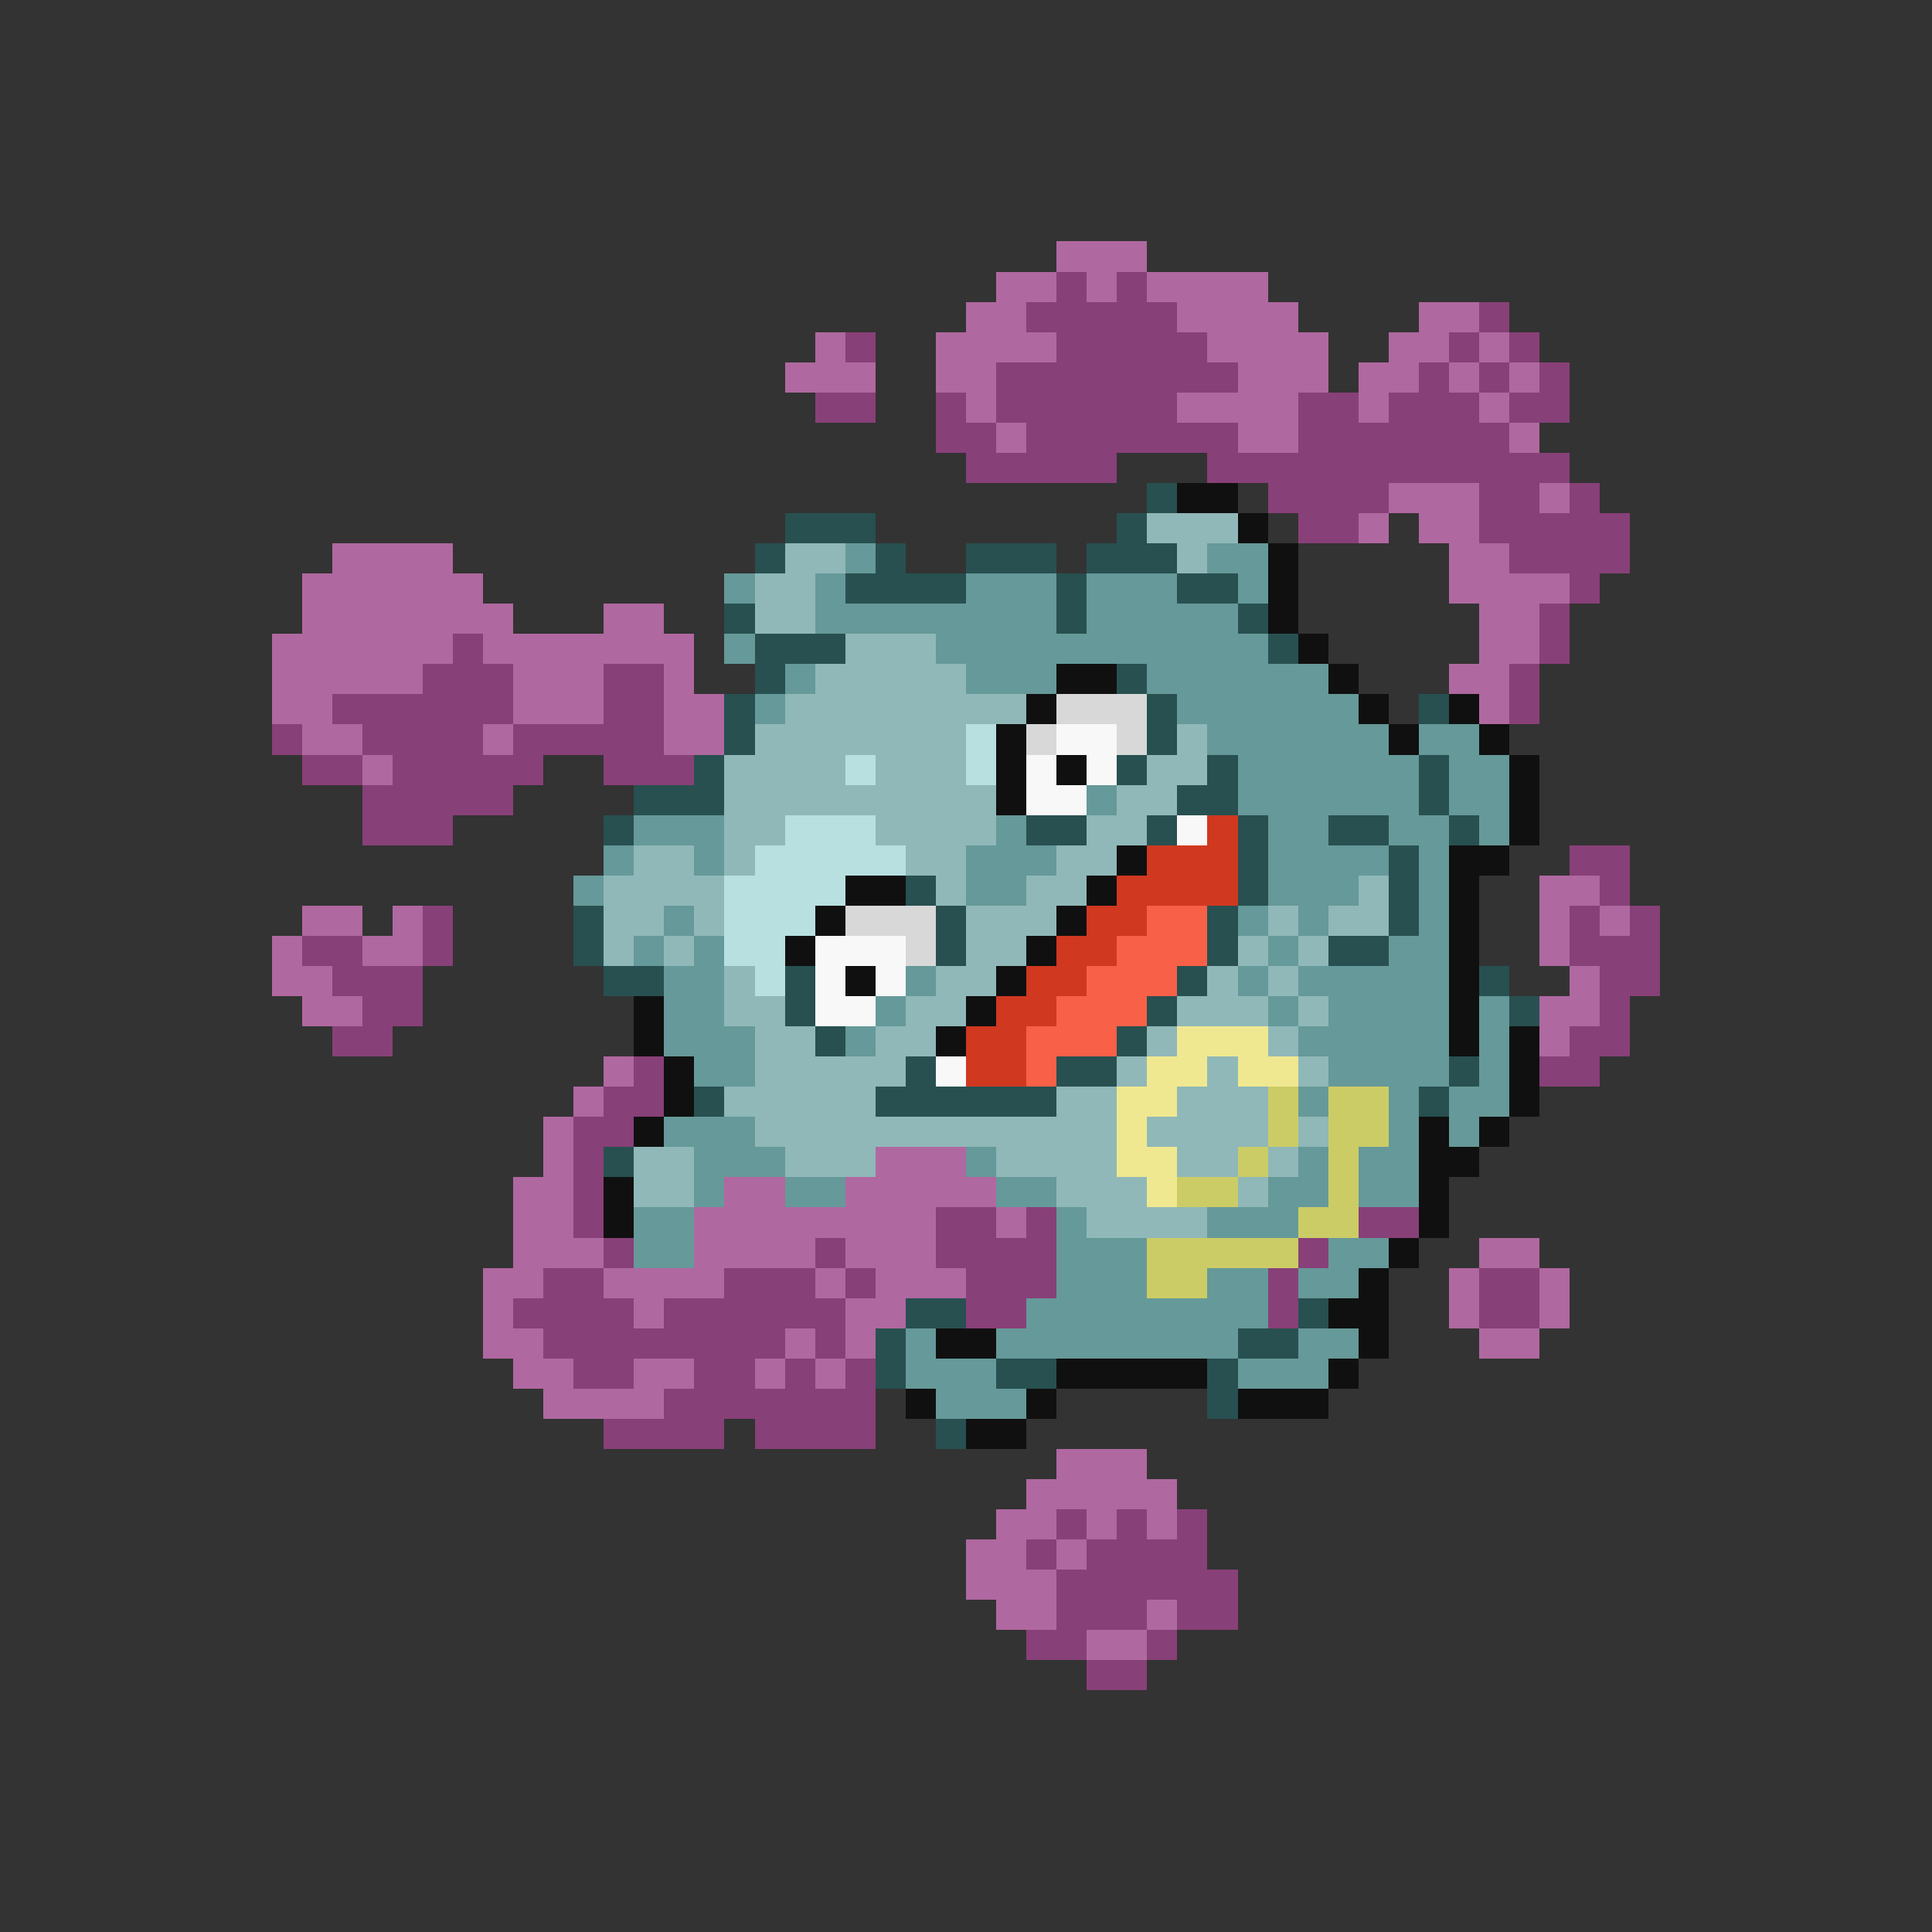 <svg xmlns="http://www.w3.org/2000/svg" viewBox="0 -0.5 64 64" shape-rendering="crispEdges">
<rect x="0" y="-0.5" width="64" height="64" fill="#333333" stroke="none"/>
<path stroke="#b068a0" d="M35 8h3M33 9h2M36 9h1M38 9h4M32 10h2M39 10h4M47 10h2M27 11h1M31 11h4M40 11h4M46 11h2M49 11h1M26 12h3M31 12h2M41 12h3M45 12h2M48 12h1M50 12h1M32 13h1M39 13h4M45 13h1M49 13h1M33 14h1M41 14h2M50 14h1M46 16h3M51 16h1M45 17h1M47 17h2M11 18h4M48 18h2M10 19h6M48 19h4M10 20h7M20 20h2M49 20h2M9 21h6M16 21h7M49 21h2M9 22h5M17 22h3M22 22h1M48 22h2M9 23h2M17 23h3M22 23h2M49 23h1M10 24h2M16 24h1M22 24h2M12 25h1M51 29h2M10 30h2M13 30h1M51 30h1M53 30h1M9 31h1M12 31h2M51 31h1M9 32h2M52 32h1M10 33h2M51 33h2M51 34h1M20 35h1M19 36h1M18 37h1M18 38h1M29 38h3M17 39h2M24 39h2M28 39h5M17 40h2M23 40h8M33 40h1M17 41h3M23 41h4M28 41h3M49 41h2M16 42h2M20 42h4M27 42h1M29 42h3M48 42h1M51 42h1M16 43h1M21 43h1M28 43h2M48 43h1M51 43h1M16 44h2M26 44h1M28 44h1M49 44h2M17 45h2M21 45h2M25 45h1M27 45h1M18 46h4M35 48h3M34 49h5M33 50h2M36 50h1M38 50h1M32 51h2M35 51h1M32 52h3M33 53h2M38 53h1M36 54h2" />
<path stroke="#884078" d="M35 9h1M37 9h1M34 10h5M49 10h1M28 11h1M35 11h5M48 11h1M50 11h1M33 12h8M47 12h1M49 12h1M51 12h1M27 13h2M31 13h1M33 13h6M43 13h2M46 13h3M50 13h2M31 14h2M34 14h7M43 14h7M32 15h5M40 15h12M42 16h4M49 16h2M52 16h1M43 17h2M49 17h5M50 18h4M52 19h1M51 20h1M15 21h1M51 21h1M14 22h3M20 22h2M50 22h1M11 23h6M20 23h2M50 23h1M9 24h1M12 24h4M17 24h5M10 25h2M13 25h5M20 25h3M12 26h5M12 27h3M52 28h2M53 29h1M14 30h1M52 30h1M54 30h1M10 31h2M14 31h1M52 31h3M11 32h3M53 32h2M12 33h2M53 33h1M11 34h2M52 34h2M21 35h1M51 35h2M20 36h2M19 37h2M19 38h1M19 39h1M19 40h1M31 40h2M34 40h1M45 40h2M20 41h1M27 41h1M31 41h4M43 41h1M18 42h2M24 42h3M28 42h1M32 42h3M42 42h1M49 42h2M17 43h4M22 43h6M32 43h2M42 43h1M49 43h2M18 44h8M27 44h1M19 45h2M23 45h2M26 45h1M28 45h1M22 46h7M20 47h4M25 47h4M35 50h1M37 50h1M39 50h1M34 51h1M36 51h4M35 52h6M35 53h3M39 53h2M34 54h2M38 54h1M36 55h2" />
<path stroke="#285050" d="M38 16h1M26 17h3M37 17h1M25 18h1M29 18h1M32 18h3M36 18h3M28 19h4M35 19h1M39 19h2M24 20h1M35 20h1M41 20h1M25 21h3M42 21h1M25 22h1M37 22h1M24 23h1M38 23h1M47 23h1M24 24h1M38 24h1M23 25h1M37 25h1M40 25h1M47 25h1M21 26h3M39 26h2M47 26h1M20 27h1M34 27h2M38 27h1M41 27h1M44 27h2M48 27h1M41 28h1M46 28h1M30 29h1M41 29h1M46 29h1M19 30h1M31 30h1M40 30h1M46 30h1M19 31h1M31 31h1M40 31h1M44 31h2M20 32h2M26 32h1M39 32h1M49 32h1M26 33h1M38 33h1M50 33h1M27 34h1M37 34h1M30 35h1M35 35h2M48 35h1M23 36h1M29 36h6M47 36h1M20 38h1M30 43h2M43 43h1M29 44h1M41 44h2M29 45h1M33 45h2M40 45h1M40 46h1M31 47h1" />
<path stroke="#101010" d="M39 16h2M41 17h1M42 18h1M42 19h1M42 20h1M43 21h1M35 22h2M44 22h1M34 23h1M45 23h1M48 23h1M33 24h1M46 24h1M49 24h1M33 25h1M35 25h1M50 25h1M33 26h1M50 26h1M50 27h1M37 28h1M48 28h2M28 29h2M36 29h1M48 29h1M27 30h1M35 30h1M48 30h1M26 31h1M34 31h1M48 31h1M28 32h1M33 32h1M48 32h1M21 33h1M32 33h1M48 33h1M21 34h1M31 34h1M48 34h1M50 34h1M22 35h1M50 35h1M22 36h1M50 36h1M21 37h1M47 37h1M49 37h1M47 38h2M20 39h1M47 39h1M20 40h1M47 40h1M46 41h1M45 42h1M44 43h2M31 44h2M45 44h1M35 45h5M44 45h1M30 46h1M34 46h1M41 46h3M32 47h2" />
<path stroke="#90b8b8" d="M38 17h3M26 18h2M39 18h1M25 19h2M25 20h2M28 21h3M27 22h5M26 23h8M25 24h7M39 24h1M24 25h4M29 25h3M38 25h2M24 26h9M37 26h2M24 27h2M29 27h4M36 27h2M21 28h2M24 28h1M30 28h2M35 28h2M20 29h4M31 29h1M34 29h2M45 29h1M20 30h2M23 30h1M32 30h3M42 30h1M44 30h2M20 31h1M22 31h1M32 31h2M41 31h1M43 31h1M24 32h1M31 32h2M40 32h1M42 32h1M24 33h2M30 33h2M39 33h3M43 33h1M25 34h2M29 34h2M38 34h1M42 34h1M25 35h5M37 35h1M40 35h1M43 35h1M24 36h5M35 36h2M39 36h3M25 37h12M38 37h4M43 37h1M21 38h2M26 38h3M33 38h4M39 38h2M42 38h1M21 39h2M35 39h3M41 39h1M36 40h4" />
<path stroke="#669999" d="M28 18h1M40 18h2M24 19h1M27 19h1M32 19h3M36 19h3M41 19h1M27 20h8M36 20h5M24 21h1M31 21h11M26 22h1M32 22h3M38 22h6M25 23h1M39 23h6M40 24h6M47 24h2M41 25h6M48 25h2M36 26h1M41 26h6M48 26h2M21 27h3M33 27h1M42 27h2M46 27h2M49 27h1M20 28h1M23 28h1M32 28h3M42 28h4M47 28h1M19 29h1M32 29h2M42 29h3M47 29h1M22 30h1M41 30h1M43 30h1M47 30h1M21 31h1M23 31h1M42 31h1M46 31h2M22 32h2M30 32h1M41 32h1M43 32h5M22 33h2M29 33h1M42 33h1M44 33h4M49 33h1M22 34h3M28 34h1M43 34h5M49 34h1M23 35h2M44 35h4M49 35h1M43 36h1M46 36h1M48 36h2M22 37h3M46 37h1M48 37h1M23 38h3M32 38h1M43 38h1M45 38h2M23 39h1M26 39h2M33 39h2M42 39h2M45 39h2M21 40h2M35 40h1M40 40h3M21 41h2M35 41h3M44 41h2M35 42h3M40 42h2M43 42h2M34 43h8M30 44h1M33 44h8M43 44h2M30 45h3M41 45h3M31 46h3" />
<path stroke="#d8d8d8" d="M35 23h3M34 24h1M37 24h1M28 30h3M30 31h1" />
<path stroke="#b8e0e0" d="M32 24h1M28 25h1M32 25h1M26 27h3M25 28h5M24 29h4M24 30h3M24 31h2M25 32h1" />
<path stroke="#f8f8f8" d="M35 24h2M34 25h1M36 25h1M34 26h2M39 27h1M27 31h3M27 32h1M29 32h1M27 33h2M31 35h1" />
<path stroke="#d03820" d="M40 27h1M38 28h3M37 29h4M36 30h2M35 31h2M34 32h2M33 33h2M32 34h2M32 35h2" />
<path stroke="#f86048" d="M38 30h2M37 31h3M36 32h3M35 33h3M34 34h3M34 35h1" />
<path stroke="#f0e890" d="M39 34h3M38 35h2M41 35h2M37 36h2M37 37h1M37 38h2M38 39h1" />
<path stroke="#cccc66" d="M42 36h1M44 36h2M42 37h1M44 37h2M41 38h1M44 38h1M39 39h2M44 39h1M43 40h2M38 41h5M38 42h2" />
</svg>